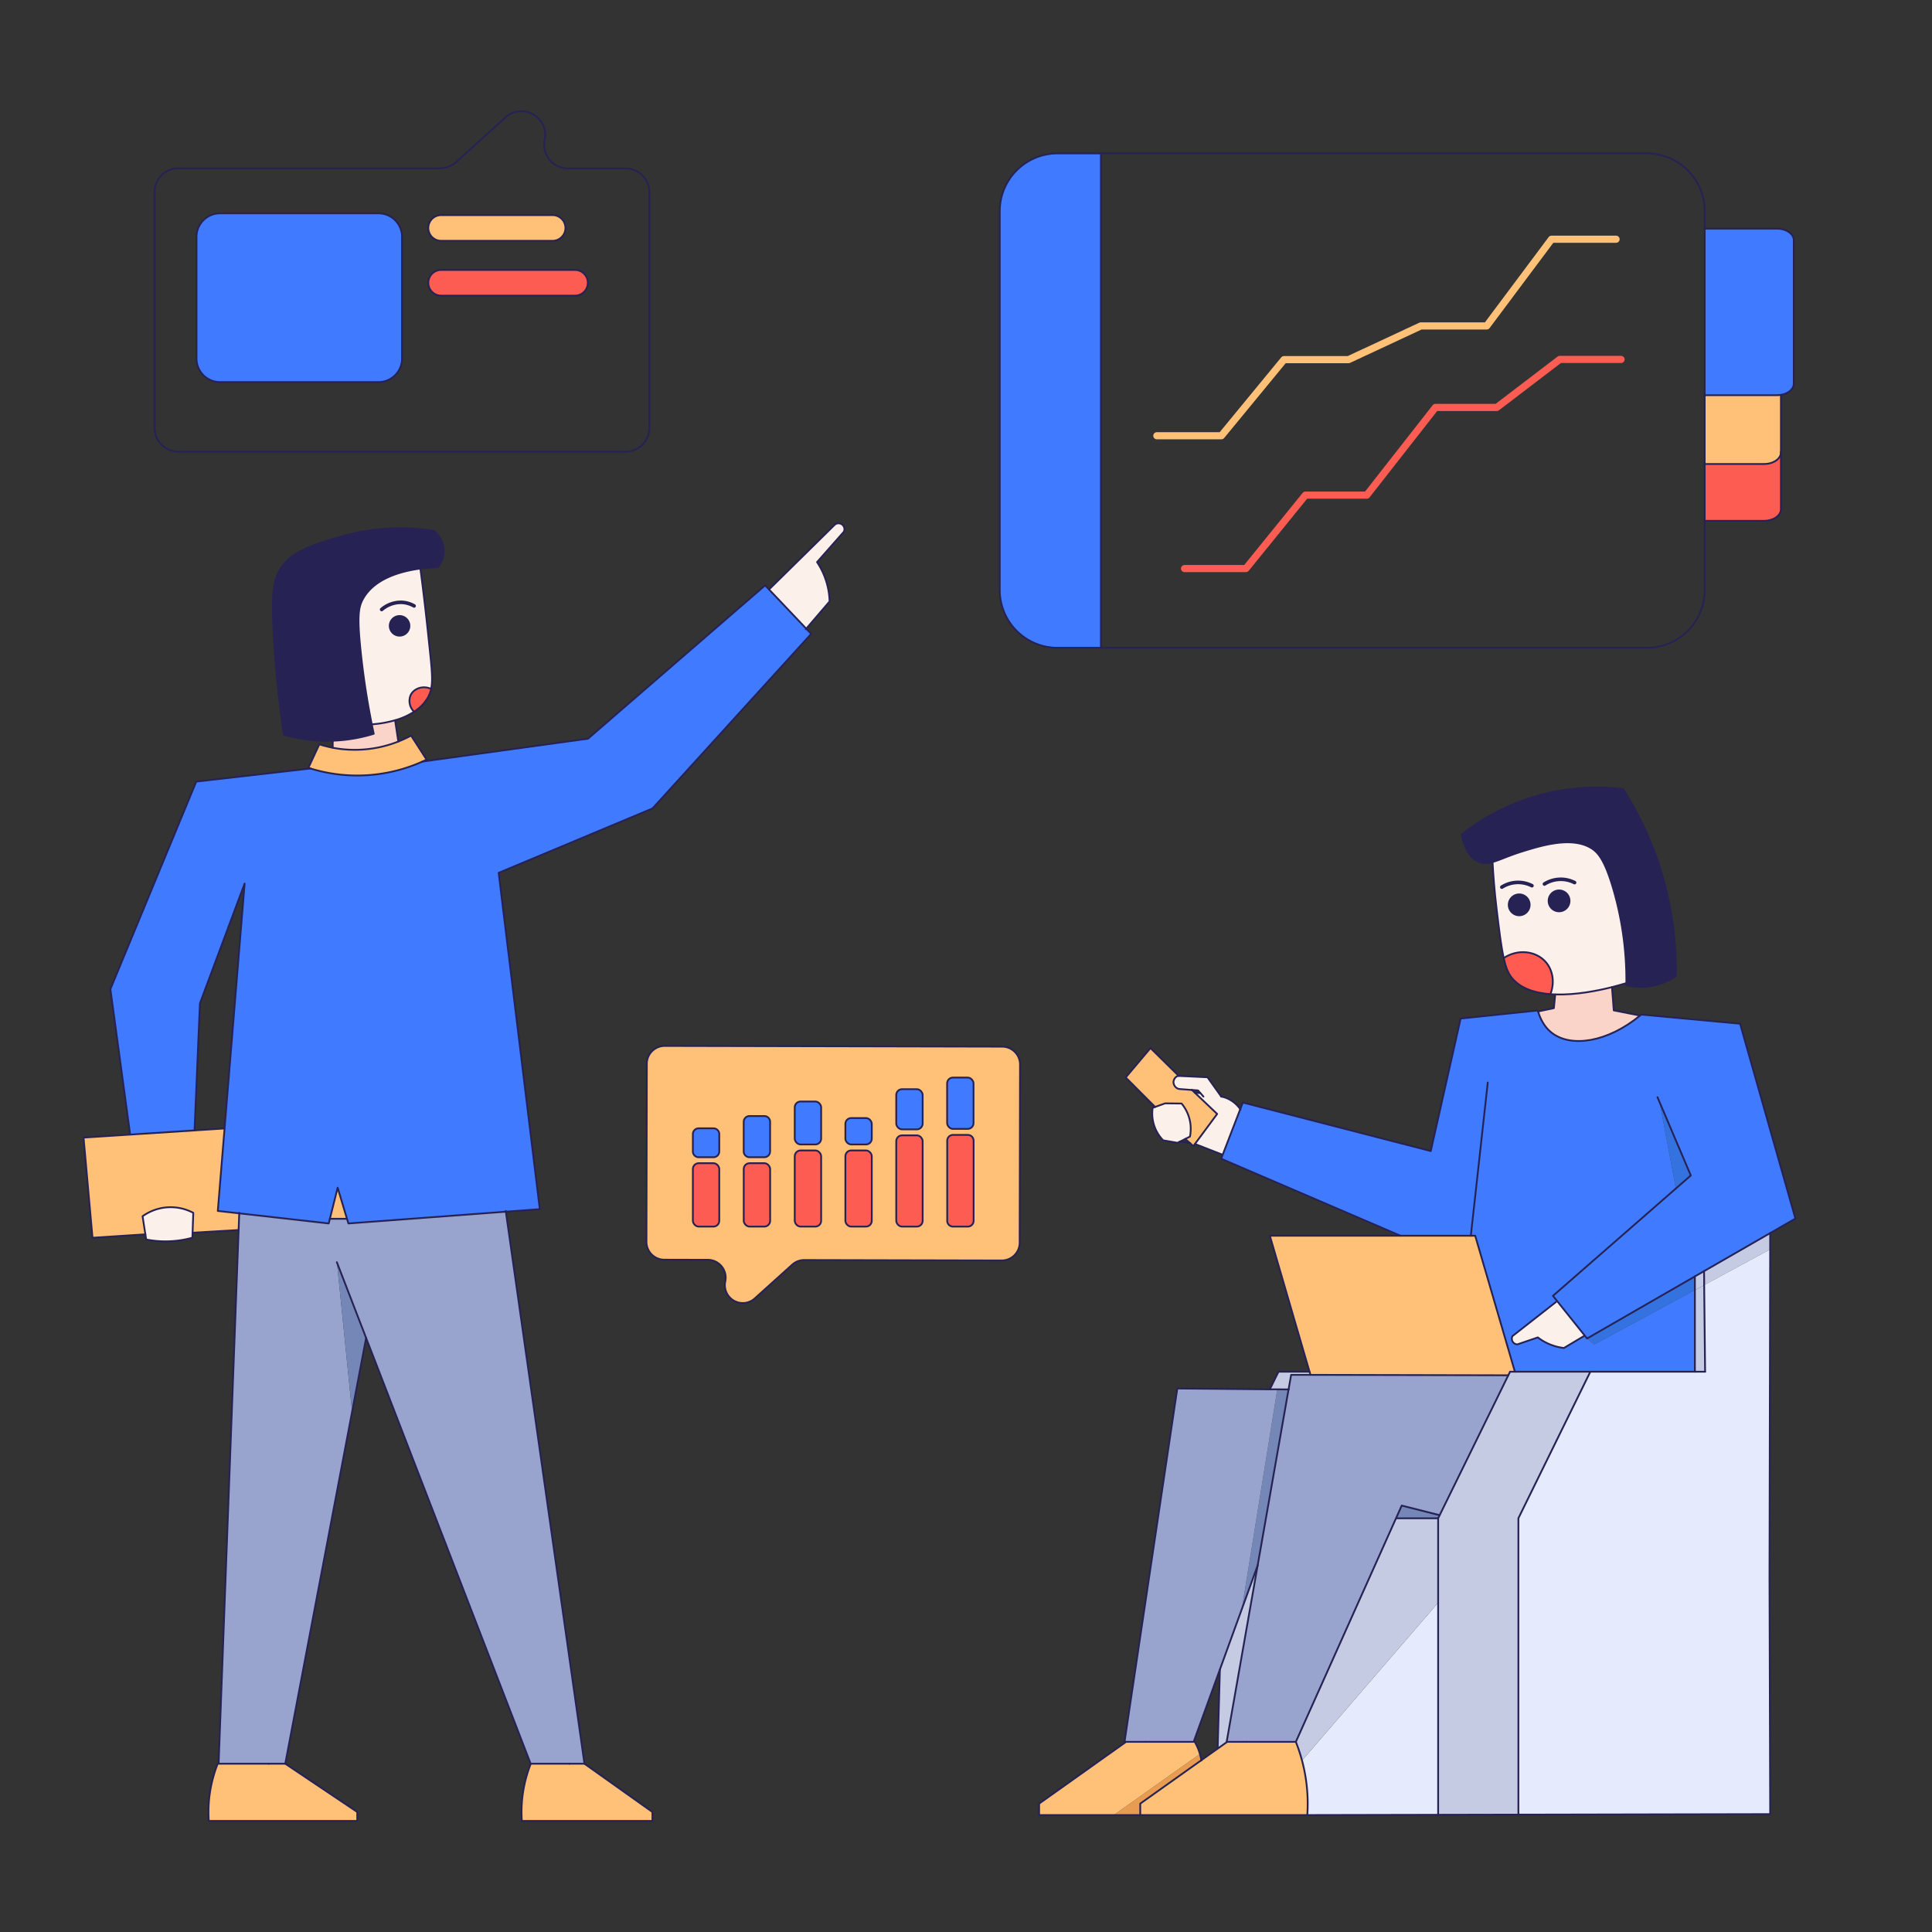 <svg id="Layer_1" data-name="Layer 1" xmlns="http://www.w3.org/2000/svg" viewBox="0 0 1080 1080"><rect x="0" y="0" width="1080" height="1080" fill="#333333" stroke="none"/><defs><style>.cls-1{fill:#ffc077;}.cls-2{fill:#fc5c52;}.cls-3{fill:#407bff;}.cls-4{fill:#fcf0ea;}.cls-5{fill:#99a4ce;}.cls-6{fill:#262254;}.cls-7{fill:#fad4c8;}.cls-8{fill:#7487b7;}.cls-9{fill:#ff5b50;}.cls-10,.cls-11,.cls-16,.cls-17{fill:none;stroke-linecap:round;stroke-linejoin:round;}.cls-10,.cls-11{stroke:#262254;}.cls-11{stroke-width:2px;}.cls-12{fill:#c5cbe2;}.cls-13{fill:#e6eafd;}.cls-14{fill:#3472e0;}.cls-15{fill:#e89c52;}.cls-16{stroke:#ffc077;}.cls-16,.cls-17{stroke-width:4px;}.cls-17{stroke:#fc5c52;}</style></defs><title>mix</title><path class="cls-1" d="M241.79,122.36a7.18,7.18,0,0,0,5.08,12.25h62.3a7.18,7.18,0,0,0,0-14.35h-62.3A7.17,7.17,0,0,0,241.79,122.36Z"/><path class="cls-2" d="M241.79,153a7.18,7.18,0,0,0,5.08,12.25h74.82a7.18,7.18,0,0,0,0-14.35H246.87A7.17,7.17,0,0,0,241.79,153Z"/><path class="cls-3" d="M109.89,132.42v68A13.16,13.16,0,0,0,123,213.59h88.58a13.16,13.16,0,0,0,13.16-13.16v-68a13.16,13.16,0,0,0-13.16-13.16H123A13.16,13.16,0,0,0,109.89,132.42Z"/><path class="cls-1" d="M108.71,631.91l-36,2.33-26,1.68,5,56L81.26,690h0q-.8-5.07-1.56-10.12A26.9,26.9,0,0,1,108,678c-.13,3.69-.26,7.39-.38,11.08l25.68-1.5h0q.17-4.67.35-9.33l-12-1.35,3.78-46.1Z"/><path class="cls-3" d="M282.77,677.34l18.94-1.42-23-188,86-36,88.7-97.58-2.73-2.88-20.81-21.93-2.2-2.32-99,85.71L236.2,425.7h0a88.94,88.94,0,0,1-62.63,3.9h0l-63.85,7.33-48,116q5.49,40.5,11,81l0,.32,36-2.33,3-71,25-67-11.22,136.9-3.78,46.1,12,1.35,50,5.65.65-2.62,4.35-17.38,5.21,17.38.79,2.62Z"/><path class="cls-4" d="M79.71,679.92Q80.47,685,81.27,690c.14,1,.29,1.92.44,2.88a56.27,56.27,0,0,0,25.85-1c0-.94.06-1.87.1-2.81.12-3.69.25-7.39.38-11.08a26.9,26.9,0,0,0-28.33,1.9Z"/><path class="cls-1" d="M116.71,1007.92a72.41,72.41,0,0,0,0,10h83v-5l-40.24-27H121.71A73.67,73.67,0,0,0,116.71,1007.92Z"/><path class="cls-5" d="M133.35,687.6q-5.59,149.14-11.18,298.32h37.3l37.34-196.67q-4.23-41.84-8.47-83.67l16.33,42.27q46,119,92,238.07h30.08q-22-154.29-43.94-308.58l-88.06,6.58-.79-2.62h-9.56l-.65,2.62-50-5.65Q133.52,682.94,133.35,687.6Z"/><path class="cls-6" d="M235,317.83a94.34,94.34,0,0,1,9.77-.76,14.49,14.49,0,0,0,3.26-9.91,14.7,14.7,0,0,0-5.47-10.37,115.64,115.64,0,0,0-20.74-1.57,119.79,119.79,0,0,0-22.44,2.55c-3.41.71-5.73,1.34-9.39,2.34-22.69,6.22-28.09,11.46-30.84,14.6-.5.57-.9,1.1-1.25,1.58-5.28,7.3-6.06,15.39-5,37,.76,14.85,2.32,34.38,5.74,57.39a88,88,0,0,0,19.9,3.29c.91.05,1.84.08,2.79.1,1.58,0,3.13,0,4.63-.05A87.74,87.74,0,0,0,209,410.19q-.52-2.46-1.1-5.28c-1.95-9.65-4.18-22.4-5.86-37.49-2.48-22.23-1.74-27.66.78-32.35C209.1,323.3,224.22,319.25,235,317.83Z"/><path class="cls-1" d="M186,418a68.52,68.52,0,0,1-7.51-1.86l-6.11,13.13,1.17.37h0a88.94,88.94,0,0,0,62.63-3.9c.8-.35,1.55-.71,2.27-1.05l-8.65-13.44a66.73,66.73,0,0,1-7.16,3.32,65.31,65.31,0,0,1-13.31,3.71A66.52,66.52,0,0,1,186,418Z"/><polygon class="cls-1" points="184.36 681.3 193.92 681.3 188.71 663.92 184.36 681.3"/><path class="cls-7" d="M186,414.07V418a66.52,66.52,0,0,0,23.34.28,65.31,65.31,0,0,0,13.31-3.71l-1.8-11.9a63.15,63.15,0,0,1-13,2.29q.57,2.82,1.1,5.28A87.74,87.74,0,0,1,186,414.06Z"/><path class="cls-8" d="M188.34,705.58q4.23,41.83,8.47,83.67l7.86-41.4Z"/><path class="cls-4" d="M202.77,335.07c-2.52,4.69-3.26,10.12-.78,32.35,1.68,15.09,3.91,27.84,5.86,37.49a63.15,63.15,0,0,0,13-2.29,38.72,38.72,0,0,0,10.62-4.77,8.35,8.35,0,0,1-1.94-9.21c1.76-3.76,6.9-5.67,11.47-3.53,1.16-5.49.15-13.06-1.49-28.84-1.62-15.57-3.24-28.7-4.52-38.44C224.22,319.25,209.1,323.3,202.77,335.07Zm15.09,14.78a5.51,5.51,0,1,1,5.51,5.51A5.5,5.5,0,0,1,217.86,349.85Z"/><circle class="cls-6" cx="223.37" cy="349.85" r="5.51"/><path class="cls-9" d="M229.54,388.64a8.35,8.35,0,0,0,1.94,9.21,23.16,23.16,0,0,0,7.47-7.52,16.51,16.51,0,0,0,2.06-5.22C236.44,383,231.3,384.88,229.54,388.64Z"/><path class="cls-1" d="M291.71,1007.92a72.41,72.41,0,0,0,0,10h73v-5l-38-27h-30A73.67,73.67,0,0,0,291.71,1007.92Z"/><path class="cls-4" d="M429.87,329.53l20.81,21.93,13.06-15.24a41,41,0,0,0-1-8,41.74,41.74,0,0,0-6-14l15-17a3.3,3.3,0,0,0-5-4l-36.82,36.27Z"/><path class="cls-10" d="M318.27,985.92H296.63q-46-119-92-238.07l-16.33-42.27"/><path class="cls-10" d="M282.71,676.92l.06.42q22,154.29,43.94,308.58"/><path class="cls-10" d="M150.21,985.92h-28q5.58-149.16,11.18-298.32.17-4.67.35-9.33c0-.12,0-.23,0-.35"/><polyline class="cls-10" points="204.67 747.85 196.81 789.25 159.47 985.92"/><path class="cls-10" d="M72.71,633.92q-5.5-40.5-11-81l48-116,63.85-7.33"/><path class="cls-10" d="M236.2,425.7l92.51-12.78,99-85.71,2.2,2.32,20.81,21.93,2.73,2.88-88.7,97.58-86,36,23,188-18.94,1.42-88.06,6.58-.79-2.62-5.21-17.38-4.35,17.38-.65,2.62-50-5.65-12-1.35,3.78-46.1,11.22-136.9-25,67-3,71h0"/><path class="cls-10" d="M107.66,689.1l25.68-1.5"/><path class="cls-10" d="M125.49,630.82l-16.78,1.09-36,2.33-26,1.68,5,56L81.26,690"/><path class="cls-10" d="M296.71,985.92a73.67,73.67,0,0,0-5,22,72.41,72.41,0,0,0,0,10h73v-5l-38-27h-8.44"/><path class="cls-10" d="M121.71,985.92a73.67,73.67,0,0,0-5,22,72.41,72.41,0,0,0,0,10h83v-5l-40.24-27h-9.26"/><path class="cls-10" d="M450.45,351.73l.23-.27,13.06-15.24a41,41,0,0,0-1-8,41.74,41.74,0,0,0-6-14l15-17a3.3,3.3,0,0,0-5-4l-36.82,36.27"/><path class="cls-10" d="M81.27,690c.14,1,.29,1.92.44,2.88a56.27,56.27,0,0,0,25.85-1c0-.94.06-1.87.1-2.81.12-3.69.25-7.39.38-11.08a26.9,26.9,0,0,0-28.33,1.9Q80.47,685,81.27,690Z"/><path class="cls-10" d="M235,317.68c0,.05,0,.1,0,.15,1.28,9.74,2.9,22.87,4.52,38.44,1.64,15.78,2.65,23.35,1.49,28.84a16.51,16.51,0,0,1-2.06,5.22,23.16,23.16,0,0,1-7.47,7.52,38.72,38.72,0,0,1-10.62,4.77,63.15,63.15,0,0,1-13,2.29h0"/><path class="cls-10" d="M178.59,414a88,88,0,0,1-19.9-3.29c-3.42-23-5-42.54-5.74-57.39-1.11-21.65-.33-29.74,5-37,.35-.48.75-1,1.25-1.58,2.75-3.14,8.15-8.38,30.84-14.6,3.66-1,6-1.63,9.39-2.34a119.79,119.79,0,0,1,22.44-2.55,115.64,115.64,0,0,1,20.74,1.57A14.7,14.7,0,0,1,248,307.16a14.49,14.49,0,0,1-3.26,9.91,94.34,94.34,0,0,0-9.77.76c-10.78,1.42-25.9,5.47-32.23,17.24-2.52,4.69-3.26,10.12-.78,32.35,1.68,15.09,3.91,27.84,5.86,37.49q.57,2.82,1.1,5.28A87.74,87.74,0,0,1,186,414.06c-1.5.06-3,.08-4.63.05C180.43,414.09,179.5,414.06,178.59,414Z"/><circle class="cls-10" cx="223.37" cy="349.85" r="5.51"/><path class="cls-10" d="M241,385.11c-4.57-2.14-9.71-.23-11.47,3.53a8.35,8.35,0,0,0,1.94,9.21"/><path class="cls-10" d="M178.5,416.09l-6.11,13.13,1.17.37h0a88.94,88.94,0,0,0,62.63-3.9c.8-.35,1.55-.71,2.27-1.05l-8.65-13.44a66.73,66.73,0,0,1-7.16,3.32,65.31,65.31,0,0,1-13.31,3.71A66.52,66.52,0,0,1,186,418,68.52,68.52,0,0,1,178.5,416.09Z"/><line class="cls-10" x1="220.86" y1="402.62" x2="222.66" y2="414.52"/><path class="cls-10" d="M186,414.07V418"/><line class="cls-10" x1="193.92" y1="681.3" x2="184.36" y2="681.3"/><path class="cls-10" d="M349.7,252.49h-250a13.28,13.28,0,0,1-13.28-13.27V107.34A13.28,13.28,0,0,1,99.66,94.07H246a13.27,13.27,0,0,0,8.91-3.44l27.66-25c9.52-8.61,24.51,0,21.92,12.52a13.25,13.25,0,0,0,13,16h32.2A13.27,13.27,0,0,1,363,107.34V239.22A13.27,13.27,0,0,1,349.7,252.49Z"/><path class="cls-10" d="M211.62,213.59H123a13.16,13.16,0,0,1-13.15-13.16v-68A13.16,13.16,0,0,1,123,119.26h88.58a13.16,13.16,0,0,1,13.16,13.16v68A13.16,13.16,0,0,1,211.62,213.59Z"/><path class="cls-10" d="M309.17,134.61h-62.3a7.18,7.18,0,1,1,0-14.35h62.3a7.18,7.18,0,0,1,0,14.35Z"/><path class="cls-10" d="M321.69,165.26H246.87a7.18,7.18,0,1,1,0-14.35h74.82a7.18,7.18,0,0,1,0,14.35Z"/><path class="cls-11" d="M231.48,338.71a15.64,15.64,0,0,0-6.91-2,16.63,16.63,0,0,0-11.22,4"/><path class="cls-3" d="M1002.74,134.31v80.13c0,3.05-3.06,5.6-7.19,6.29a13.78,13.78,0,0,1-2.26.19H952.93v-93.1h40.36C998.51,127.82,1002.74,130.73,1002.74,134.31Z"/><path class="cls-2" d="M995.55,252.89v31.77c0,3.58-4.23,6.48-9.45,6.48H952.93V259.38H986.1C991.32,259.38,995.55,256.47,995.55,252.89Z"/><path class="cls-1" d="M995.55,252.5v.39c0,3.58-4.23,6.49-9.45,6.49H952.93V220.92h40.36a13.78,13.78,0,0,0,2.26-.19Z"/><path class="cls-12" d="M989.55,689.3c0,3.05,0,6.09,0,9.14l-36.89,19.93c0-2.59,0-5.19-.08-7.78Z"/><path class="cls-13" d="M989.16,882.19l.39,131.92-140.81.28V848.72q20.1-41,40.21-81.92h64.21q-.25-24.21-.52-48.43l36.89-19.93Q989.35,790.3,989.16,882.19Z"/><path class="cls-12" d="M952.64,718.37q.27,24.23.52,48.43h-5.71V721.18Z"/><path class="cls-12" d="M952.56,710.59c0,2.59.06,5.19.08,7.78l-5.19,2.81v-7.65Z"/><path class="cls-14" d="M947.45,713.53v7.65l-56.13,30.33-4.14-3.28Z"/><path class="cls-14" d="M927.76,616.21q8.72,20.46,17.42,40.91c-2.79,2.43-5.57,4.87-8.36,7.29Z"/><path class="cls-6" d="M834.35,481.84c-3,.82-5.44.92-8-.27-5.74-2.63-8.13-9.73-9.26-15.08a121.48,121.48,0,0,1,90.27-25.42,187.71,187.71,0,0,1,29.47,104.48,34,34,0,0,1-11.21,5.08,34.36,34.36,0,0,1-16.44,0c0-.32,0-.64,0-1a182,182,0,0,0-7.69-54.22c-4.53-14.84-8-19.07-12.13-21.52-10.94-6.52-27.69-1.34-38.35,2C843.41,478.24,838.42,480.71,834.35,481.84Z"/><path class="cls-7" d="M902.14,564.86l14.62,2.88c-18.14,14.9-38.51,18-49.34,9.58-2.18-1.69-5.57-5.11-7.63-11.9l8.83-1.86q.39-3.84.76-7.66c11.5.39,23.85-2.09,31.72-4.08Q901.63,558.34,902.14,564.86Z"/><path class="cls-4" d="M901.1,551.82c-7.87,2-20.22,4.47-31.72,4.08-.9,0-1.8-.08-2.69-.15,2.48-6.3,1.5-13.33-2.63-18-5.44-6.17-15.56-7.43-23.46-2.18-1.41-6.24-2.46-14.87-3.91-26.84-1.33-11-2-20.24-2.34-26.87,4.07-1.13,9.06-3.6,16.62-5.94,10.66-3.3,27.41-8.48,38.35-2,4.1,2.45,7.6,6.68,12.13,21.52a182,182,0,0,1,7.69,54.22h-.41C907.58,550,904.84,550.87,901.1,551.82Zm-23.73-48.23a5.84,5.84,0,1,0-5.84,5.84A5.83,5.83,0,0,0,877.37,503.59Zm-22.29,2.22a5.84,5.84,0,1,0-5.84,5.83A5.83,5.83,0,0,0,855.08,505.81Z"/><path class="cls-4" d="M870.45,727.31l15.37,19.22-.57.46-11,6.55a29.88,29.88,0,0,1-8.81-2.45,29.19,29.19,0,0,1-5.77-3.47l-11.41,3.9a3.17,3.17,0,0,1-2.74-4.65l24.34-19.07Z"/><path class="cls-6" d="M871.53,497.76a5.84,5.84,0,1,1-5.83,5.83A5.83,5.83,0,0,1,871.53,497.76Z"/><path class="cls-9" d="M864.06,537.73c4.13,4.69,5.11,11.72,2.63,18-8.87-.67-17-3.26-21.77-9.39-1.91-2.44-3.23-5.89-4.32-10.81C848.5,530.3,858.62,531.56,864.06,537.73Z"/><path class="cls-6" d="M849.24,500a5.84,5.84,0,1,1-5.83,5.84A5.83,5.83,0,0,1,849.24,500Z"/><path class="cls-1" d="M824.65,690.79l22.19,76h-2.7l-1,2-110.61-.24v0L732,766.8l-22.18-76H824.65Z"/><path class="cls-5" d="M843.16,768.8Q824,807.89,804.78,847l-21.21-5.36c-1,2.31-2.07,4.63-3.11,6.94L724.39,973.7H685.71l17.36-98.82,17.24-98.17h0l1.43-8.17,10.8,0Z"/><path class="cls-3" d="M936.82,664.41c2.79-2.42,5.57-4.86,8.36-7.29q-8.71-20.45-17.42-40.91Zm-66.37,62.9-.61.49L845.5,746.87a3.17,3.17,0,0,0,2.74,4.65l11.41-3.9a29.19,29.19,0,0,0,5.77,3.47,29.88,29.88,0,0,0,8.81,2.45l11-6.55.57-.46ZM693.3,620.05l1.44-3.73L799.8,643.45q8.36-37,16.7-74.07l43.12-4.52c0,.19.11.38.17.56,2.06,6.79,5.45,10.21,7.63,11.9,10.83,8.45,31.2,5.32,49.34-9.58l.73-.6,55.23,5.13q15.46,54.47,30.91,108.92l-14.08,8.11-37,21.29-5.11,2.94-60.27,34.7,4.14,3.28,56.13-30.33V766.8H846.84l-22.19-76H782.88L682.63,647.73l.85-2.2Z"/><path class="cls-8" d="M804.78,847l-.85,1.74H780.81l-.35-.16c1-2.31,2.07-4.63,3.11-6.94Z"/><path class="cls-12" d="M803.93,848.72l.85-1.74Q824,807.91,843.16,768.8l1-2H889q-20.12,41-40.21,81.92v165.67l-44.81.09V848.72Z"/><path class="cls-13" d="M803.93,895.91v118.57l-73.14.15a93.08,93.08,0,0,0-2.95-30.48Z"/><path class="cls-12" d="M803.93,848.72v47.19l-76.09,88.24a96.3,96.3,0,0,0-3.45-10.45l56.07-125.14.35.16Z"/><path class="cls-1" d="M671.54,984q4.68-3.35,9.38-6.66l5.1-3.63h38.37a96.3,96.3,0,0,1,3.45,10.45,93.08,93.08,0,0,1,2.95,30.48H637.41v-6.39Q654.46,996.11,671.54,984Z"/><path class="cls-12" d="M714.74,766.8H732l.51,1.74v0l-10.8,0-1.43,8.17h0l-6.31-.06-4.14,0,4.82-9.81Z"/><path class="cls-8" d="M720.31,776.71l-17.24,98.17q-4.43,12.21-8.86,24.41Q704.11,838,714,776.65Z"/><path class="cls-5" d="M714,776.65Q704.12,838,694.21,899.29l-12.34,34L667.29,973.5c0,.07,0,.13-.07.2h-38.6l29.49-197.56,51.75.47Z"/><path class="cls-12" d="M694.21,899.29q4.44-12.21,8.86-24.41L685.71,973.7H686l-5.1,3.63-.22-.31q.62-21.84,1.22-43.68l0,0Z"/><path class="cls-15" d="M671.54,984q-17.07,12.12-34.13,24.25v6.39H622.59l48.17-34.17A28.36,28.36,0,0,1,671.54,984Z"/><path class="cls-1" d="M667.85,973.7a28.18,28.18,0,0,1,2.09,4.32c.33.84.6,1.66.82,2.44l-48.17,34.17H580.87v-6.39l48.6-34.54h37.75c0-.07,0-.13.07-.2Z"/><path class="cls-4" d="M664.93,625.68a22.26,22.26,0,0,1,.22,9.69l-2.62,1.31-2.89,1.45h0l-1.41.71-8-1.38a21.51,21.51,0,0,1-5.87-18.18l1.39-.5,5.59-2,9.18.1A22.16,22.16,0,0,1,664.93,625.68Z"/><path class="cls-1" d="M668,639.48l-.87,1.17L665.24,639l-2.71-2.35,2.62-1.31a22.09,22.09,0,0,0-4.68-18.49l-9.18-.1-5.59,2-16.44-16.47,13.86-16.44,15.79,15.57-.51,0a3.9,3.9,0,0,0-2.44,3.43,4,4,0,0,0,3.09,3.88l7.19.55h0l1.7,1.61,12.45,11.81Z"/><path class="cls-4" d="M671,611l-1.27-1.49-3.43-.26h0l-7.19-.55a4,4,0,0,1-3.09-3.88,3.9,3.9,0,0,1,2.44-3.43l.51,0,16.06.76L682.68,613a15.17,15.17,0,0,1,2.72.76,17.3,17.3,0,0,1,7.9,6.3l-9.82,25.48-.13,0-15.37-6,12.42-16.77L668,610.9Z"/><path class="cls-3" d="M615.43,85.76V362.12H591.16a32.29,32.29,0,0,1-32.29-32.29V118.06a32.3,32.3,0,0,1,32.29-32.3Z"/><path class="cls-1" d="M560.21,585.09a10,10,0,0,1,10,10L570,694.61a10,10,0,0,1-10,10l-110.41-.24a10,10,0,0,0-6.73,2.58l-20.9,18.84a10,10,0,0,1-16.52-9.48,9.85,9.85,0,0,0,.22-2.07,10,10,0,0,0-10-10l-24.29-.06a10,10,0,0,1-10-10l.21-99.49a10,10,0,0,1,10-10Zm-16,97.32V637.69a3.26,3.26,0,0,0-3.26-3.27h-8.24a3.26,3.26,0,0,0-3.26,3.27v44.72a3.26,3.26,0,0,0,3.26,3.26H541A3.26,3.26,0,0,0,544.21,682.41Zm0-54.61V605.63a3.26,3.26,0,0,0-3.26-3.26h-8.24a3.26,3.26,0,0,0-3.26,3.26V627.8a3.26,3.26,0,0,0,3.26,3.26H541A3.26,3.26,0,0,0,544.21,627.8Zm-28.44,54.61V637.93a3.26,3.26,0,0,0-3.26-3.26h-8.24a3.26,3.26,0,0,0-3.26,3.26v44.48a3.26,3.26,0,0,0,3.26,3.26h8.24A3.26,3.26,0,0,0,515.77,682.41Zm0-54.35V612.12a3.26,3.26,0,0,0-3.26-3.26h-8.24a3.26,3.26,0,0,0-3.26,3.26v15.94a3.26,3.26,0,0,0,3.26,3.26h8.24A3.26,3.26,0,0,0,515.77,628.06Zm-28.44,54.35v-36a3.26,3.26,0,0,0-3.26-3.26h-8.24a3.26,3.26,0,0,0-3.26,3.26v36a3.26,3.26,0,0,0,3.26,3.26h8.24A3.26,3.26,0,0,0,487.33,682.41Zm0-45.91v-8.24a3.26,3.26,0,0,0-3.26-3.26h-8.24a3.26,3.26,0,0,0-3.26,3.26v8.24a3.26,3.26,0,0,0,3.26,3.26h8.24A3.26,3.26,0,0,0,487.33,636.5ZM459,682.41v-36a3.26,3.26,0,0,0-3.26-3.26h-8.24a3.26,3.26,0,0,0-3.26,3.26v36a3.26,3.26,0,0,0,3.26,3.26h8.24A3.26,3.26,0,0,0,459,682.41Zm0-45.91V619a3.26,3.26,0,0,0-3.26-3.26h-8.24a3.26,3.26,0,0,0-3.26,3.26V636.5a3.26,3.26,0,0,0,3.26,3.26h8.24A3.26,3.26,0,0,0,459,636.5Zm-28.51,45.91V653.5a3.26,3.26,0,0,0-3.26-3.26H419a3.26,3.26,0,0,0-3.26,3.26v28.91a3.26,3.26,0,0,0,3.26,3.26h8.24A3.26,3.26,0,0,0,430.52,682.41Zm0-38.78v-16.5a3.26,3.26,0,0,0-3.26-3.26H419a3.26,3.26,0,0,0-3.26,3.26v16.5A3.26,3.26,0,0,0,419,646.9h8.24A3.26,3.26,0,0,0,430.52,643.63Zm-28.44,38.78V653.5a3.26,3.26,0,0,0-3.26-3.26h-8.24a3.26,3.26,0,0,0-3.26,3.26v28.91a3.26,3.26,0,0,0,3.26,3.26h8.24A3.26,3.26,0,0,0,402.08,682.41Zm0-38.78V634a3.26,3.26,0,0,0-3.26-3.26h-8.24a3.26,3.26,0,0,0-3.26,3.26v9.61a3.26,3.26,0,0,0,3.26,3.27h8.24A3.26,3.26,0,0,0,402.08,643.63Z"/><path class="cls-2" d="M544.21,637.69v44.72a3.26,3.26,0,0,1-3.26,3.26h-8.24a3.26,3.26,0,0,1-3.26-3.26V637.69a3.26,3.26,0,0,1,3.26-3.27H541A3.26,3.26,0,0,1,544.21,637.69Z"/><rect class="cls-3" x="529.45" y="602.37" width="14.76" height="28.69" rx="3.26"/><rect class="cls-2" x="501.01" y="634.67" width="14.76" height="51" rx="3.26"/><rect class="cls-3" x="501.01" y="608.86" width="14.76" height="22.46" rx="3.26"/><rect class="cls-2" x="472.57" y="643.11" width="14.76" height="42.56" rx="3.26"/><rect class="cls-3" x="472.57" y="625" width="14.76" height="14.76" rx="3.26"/><rect class="cls-2" x="444.27" y="643.11" width="14.76" height="42.56" rx="3.26"/><rect class="cls-3" x="444.27" y="615.75" width="14.76" height="24.01" rx="3.26"/><rect class="cls-2" x="415.76" y="650.24" width="14.76" height="35.43" rx="3.26"/><path class="cls-3" d="M430.52,627.13v16.5a3.26,3.26,0,0,1-3.26,3.27H419a3.26,3.26,0,0,1-3.26-3.27v-16.5a3.26,3.26,0,0,1,3.26-3.26h8.24A3.26,3.26,0,0,1,430.52,627.13Z"/><rect class="cls-2" x="387.32" y="650.24" width="14.76" height="35.43" rx="3.26"/><path class="cls-3" d="M402.08,634v9.61a3.26,3.26,0,0,1-3.26,3.27h-8.24a3.26,3.26,0,0,1-3.26-3.27V634a3.26,3.26,0,0,1,3.26-3.26h8.24A3.26,3.26,0,0,1,402.08,634Z"/><path class="cls-10" d="M696.81,973.7h27.58l56.07-125.14c1-2.31,2.07-4.63,3.11-6.94L804.78,847"/><path class="cls-10" d="M720.31,776.71l-17.24,98.17L685.71,973.7H686"/><path class="cls-10" d="M843.16,768.8l-110.61-.24-10.8,0-1.43,8.17"/><path class="cls-10" d="M640.26,973.7h27c0-.07,0-.13.07-.2l14.58-40.18,12.34-34q4.44-12.21,8.86-24.41"/><path class="cls-10" d="M720.32,776.71h0l-6.31-.06-4.14,0-51.75-.47L628.62,973.7h.85"/><path class="cls-10" d="M637.41,1014.63H580.87v-6.39l48.6-34.54h10.79"/><path class="cls-10" d="M667.85,973.7a28.18,28.18,0,0,1,2.09,4.32c.33.84.6,1.66.82,2.44a28.36,28.36,0,0,1,.78,3.53l0,.16"/><path class="cls-10" d="M724.39,973.7a96.3,96.3,0,0,1,3.45,10.45,93.08,93.08,0,0,1,2.95,30.48H637.41v-6.39q17.05-12.13,34.13-24.25,4.68-3.35,9.38-6.66l5.1-3.63h10.79"/><path class="cls-10" d="M730.79,1014.63l73.14-.15,44.81-.09,140.81-.28-.39-131.92q.18-91.87.37-183.75c0-3.05,0-6.09,0-9.14"/><path class="cls-10" d="M844.14,766.8h109"/><path class="cls-10" d="M889,766.8q-20.12,41-40.21,81.92v165.91"/><path class="cls-10" d="M844.14,766.8l-1,2Q824,807.89,804.78,847l-.85,1.74H780.81"/><polyline class="cls-10" points="732.55 768.54 732.04 766.8 709.86 690.79 782.88 690.79 822.2 690.79 824.65 690.79"/><path class="cls-10" d="M846.84,766.8l-22.19-76"/><path class="cls-10" d="M732,766.8h-17.3"/><path class="cls-10" d="M714.68,766.8l-4.82,9.81"/><path class="cls-10" d="M681.92,933.34q-.61,21.84-1.22,43.68"/><polyline class="cls-10" points="803.93 848.72 803.93 895.91 803.93 1014.48 803.93 1014.63"/><path class="cls-10" d="M782.88,690.79,682.63,647.73l.85-2.2,9.82-25.48,1.44-3.73L799.8,643.45q8.36-37,16.7-74.07l43.12-4.52c0,.19.11.38.17.56,2.06,6.79,5.45,10.21,7.63,11.9,10.83,8.45,31.2,5.32,49.34-9.58l.73-.6,55.23,5.13q15.46,54.47,30.91,108.92l-14.08,8.11-37,21.29-5.11,2.94-60.27,34.7-1.36-1.7-15.37-19.22-2.34-2.92,68.71-60c2.79-2.42,5.57-4.86,8.36-7.29q-8.71-20.45-17.42-40.91l-1.21-2.85"/><path class="cls-10" d="M953.16,766.8q-.25-24.21-.52-48.43c0-2.59,0-5.19-.08-7.78"/><path class="cls-10" d="M822.2,690.79q4.74-42.82,9.47-85.64"/><polyline class="cls-10" points="947.45 713.53 947.45 721.18 947.45 766.8"/><path class="cls-10" d="M693.44,620.25l-.14-.2a17.3,17.3,0,0,0-7.9-6.3,15.17,15.17,0,0,0-2.72-.76"/><path class="cls-10" d="M666.25,609.29l3.43.26L671,611l1.73,2"/><path class="cls-10" d="M682.68,613,675,602.2l-16.06-.76-.51,0a3.9,3.9,0,0,0-2.44,3.43,4,4,0,0,0,3.09,3.88l7.19.55"/><path class="cls-10" d="M659.63,638.13l-1.41.71-8-1.38a21.51,21.51,0,0,1-5.87-18.18l1.39-.5,5.59-2,9.18.1a22.09,22.09,0,0,1,4.68,18.49l-2.62,1.31-2.89,1.45"/><path class="cls-10" d="M658.92,601.45h0l-15.79-15.57-13.86,16.44,16.44,16.47"/><path class="cls-10" d="M662.53,636.68l2.71,2.35,1.87,1.62.87-1.17,12.42-16.77L668,610.9l-1.7-1.61h0"/><line class="cls-10" x1="683.35" y1="645.48" x2="667.98" y2="639.48"/><path class="cls-10" d="M665.3,639h-.06l-5.6-.9h0"/><line class="cls-10" x1="670.95" y1="611.04" x2="667.95" y2="610.9"/><path class="cls-10" d="M869.84,727.8,845.5,746.87a3.17,3.17,0,0,0,2.74,4.65l11.41-3.9a29.19,29.19,0,0,0,5.77,3.47,29.88,29.88,0,0,0,8.81,2.45l11-6.55"/><path class="cls-10" d="M834.34,481.57c0,.09,0,.18,0,.27.36,6.63,1,15.88,2.34,26.87,1.45,12,2.5,20.6,3.91,26.84,1.09,4.92,2.41,8.37,4.32,10.81,4.8,6.13,12.9,8.72,21.77,9.39.89.07,1.79.12,2.69.15,11.5.39,23.85-2.09,31.72-4.08,3.74-1,6.48-1.78,7.63-2.14"/><path class="cls-10" d="M909.14,549.68c0,.31,0,.63,0,1a34.36,34.36,0,0,0,16.44,0,34,34,0,0,0,11.21-5.08,187.71,187.71,0,0,0-29.47-104.48,121.48,121.48,0,0,0-90.27,25.42c1.13,5.35,3.52,12.45,9.26,15.08,2.6,1.19,5.07,1.09,8,.27,4.07-1.13,9.06-3.6,16.62-5.94,10.66-3.3,27.41-8.48,38.35-2,4.1,2.45,7.6,6.68,12.13,21.52A182,182,0,0,1,909.14,549.68Z"/><path class="cls-11" d="M863.36,494.16a17.12,17.12,0,0,1,16.83-.79"/><path class="cls-11" d="M839.54,495.9a17.07,17.07,0,0,1,16.82-.78"/><path class="cls-10" d="M855.08,505.81a5.84,5.84,0,1,1-5.84-5.84A5.83,5.83,0,0,1,855.08,505.81Z"/><path class="cls-10" d="M877.37,503.59a5.84,5.84,0,1,1-5.84-5.83A5.83,5.83,0,0,1,877.37,503.59Z"/><path class="cls-10" d="M840.59,535.55h0c7.9-5.25,18-4,23.46,2.18,4.13,4.69,5.11,11.72,2.63,18"/><path class="cls-10" d="M901.1,551.81h0q.52,6.52,1,13l14.62,2.88"/><path class="cls-10" d="M869.38,555.9q-.37,3.83-.76,7.66l-8.83,1.86"/><path class="cls-10" d="M952.93,291.14v38.69a32.3,32.3,0,0,1-32.3,32.29H591.16a32.29,32.29,0,0,1-32.29-32.29V118.06a32.3,32.3,0,0,1,32.29-32.3H920.63a32.3,32.3,0,0,1,32.3,32.3V291.14Z"/><path class="cls-10" d="M952.93,127.82h40.36c5.22,0,9.45,2.91,9.45,6.49v80.13c0,3.05-3.06,5.6-7.19,6.29a13.78,13.78,0,0,1-2.26.19H952.93"/><path class="cls-10" d="M995.55,252.89c0,3.58-4.23,6.49-9.45,6.49H952.93"/><path class="cls-10" d="M995.55,220.73V252.5"/><path class="cls-10" d="M995.55,252.5v32.16c0,3.58-4.23,6.48-9.45,6.48H952.93"/><line class="cls-10" x1="615.43" y1="85.76" x2="615.43" y2="362.12"/><path class="cls-10" d="M371.58,584.68l188.63.41a10,10,0,0,1,10,10L570,694.61a10,10,0,0,1-10,10l-110.41-.24a10,10,0,0,0-6.73,2.58l-20.9,18.84a10,10,0,0,1-16.52-9.48,9.85,9.85,0,0,0,.22-2.07,10,10,0,0,0-10-10l-24.29-.06a10,10,0,0,1-10-10l.21-99.49A10,10,0,0,1,371.58,584.68Z"/><rect class="cls-10" x="387.32" y="650.24" width="14.76" height="35.43" rx="3.26"/><path class="cls-10" d="M398.82,646.9h-8.24a3.26,3.26,0,0,1-3.26-3.27V634a3.26,3.26,0,0,1,3.26-3.26h8.24a3.26,3.26,0,0,1,3.26,3.26v9.61A3.26,3.26,0,0,1,398.82,646.9Z"/><rect class="cls-10" x="415.76" y="650.24" width="14.76" height="35.43" rx="3.26"/><path class="cls-10" d="M427.26,646.9H419a3.26,3.26,0,0,1-3.26-3.27v-16.5a3.26,3.26,0,0,1,3.26-3.26h8.24a3.26,3.26,0,0,1,3.26,3.26v16.5A3.26,3.26,0,0,1,427.26,646.9Z"/><rect class="cls-10" x="444.27" y="643.11" width="14.76" height="42.56" rx="3.26"/><rect class="cls-10" x="444.27" y="615.75" width="14.76" height="24.01" rx="3.26"/><rect class="cls-10" x="472.57" y="643.11" width="14.76" height="42.56" rx="3.26"/><rect class="cls-10" x="472.57" y="625" width="14.76" height="14.76" rx="3.26"/><rect class="cls-10" x="501.01" y="634.67" width="14.76" height="51" rx="3.26"/><rect class="cls-10" x="501.01" y="608.86" width="14.76" height="22.46" rx="3.26"/><path class="cls-10" d="M541,685.67h-8.24a3.26,3.26,0,0,1-3.26-3.26V637.69a3.26,3.26,0,0,1,3.26-3.27H541a3.26,3.26,0,0,1,3.26,3.27v44.72A3.26,3.26,0,0,1,541,685.67Z"/><rect class="cls-10" x="529.45" y="602.37" width="14.76" height="28.69" rx="3.26"/><polyline class="cls-16" points="646.68 243.59 682.76 243.59 717.76 201.04 753.84 201.04 794.23 182.2 831.08 182.2 867.31 133.73 903.39 133.73"/><polyline class="cls-17" points="662.17 317.83 696.47 317.83 729.74 276.79 764.03 276.79 802.42 227.77 836.72 227.77 871.89 200.92 906.18 200.92"/></svg>